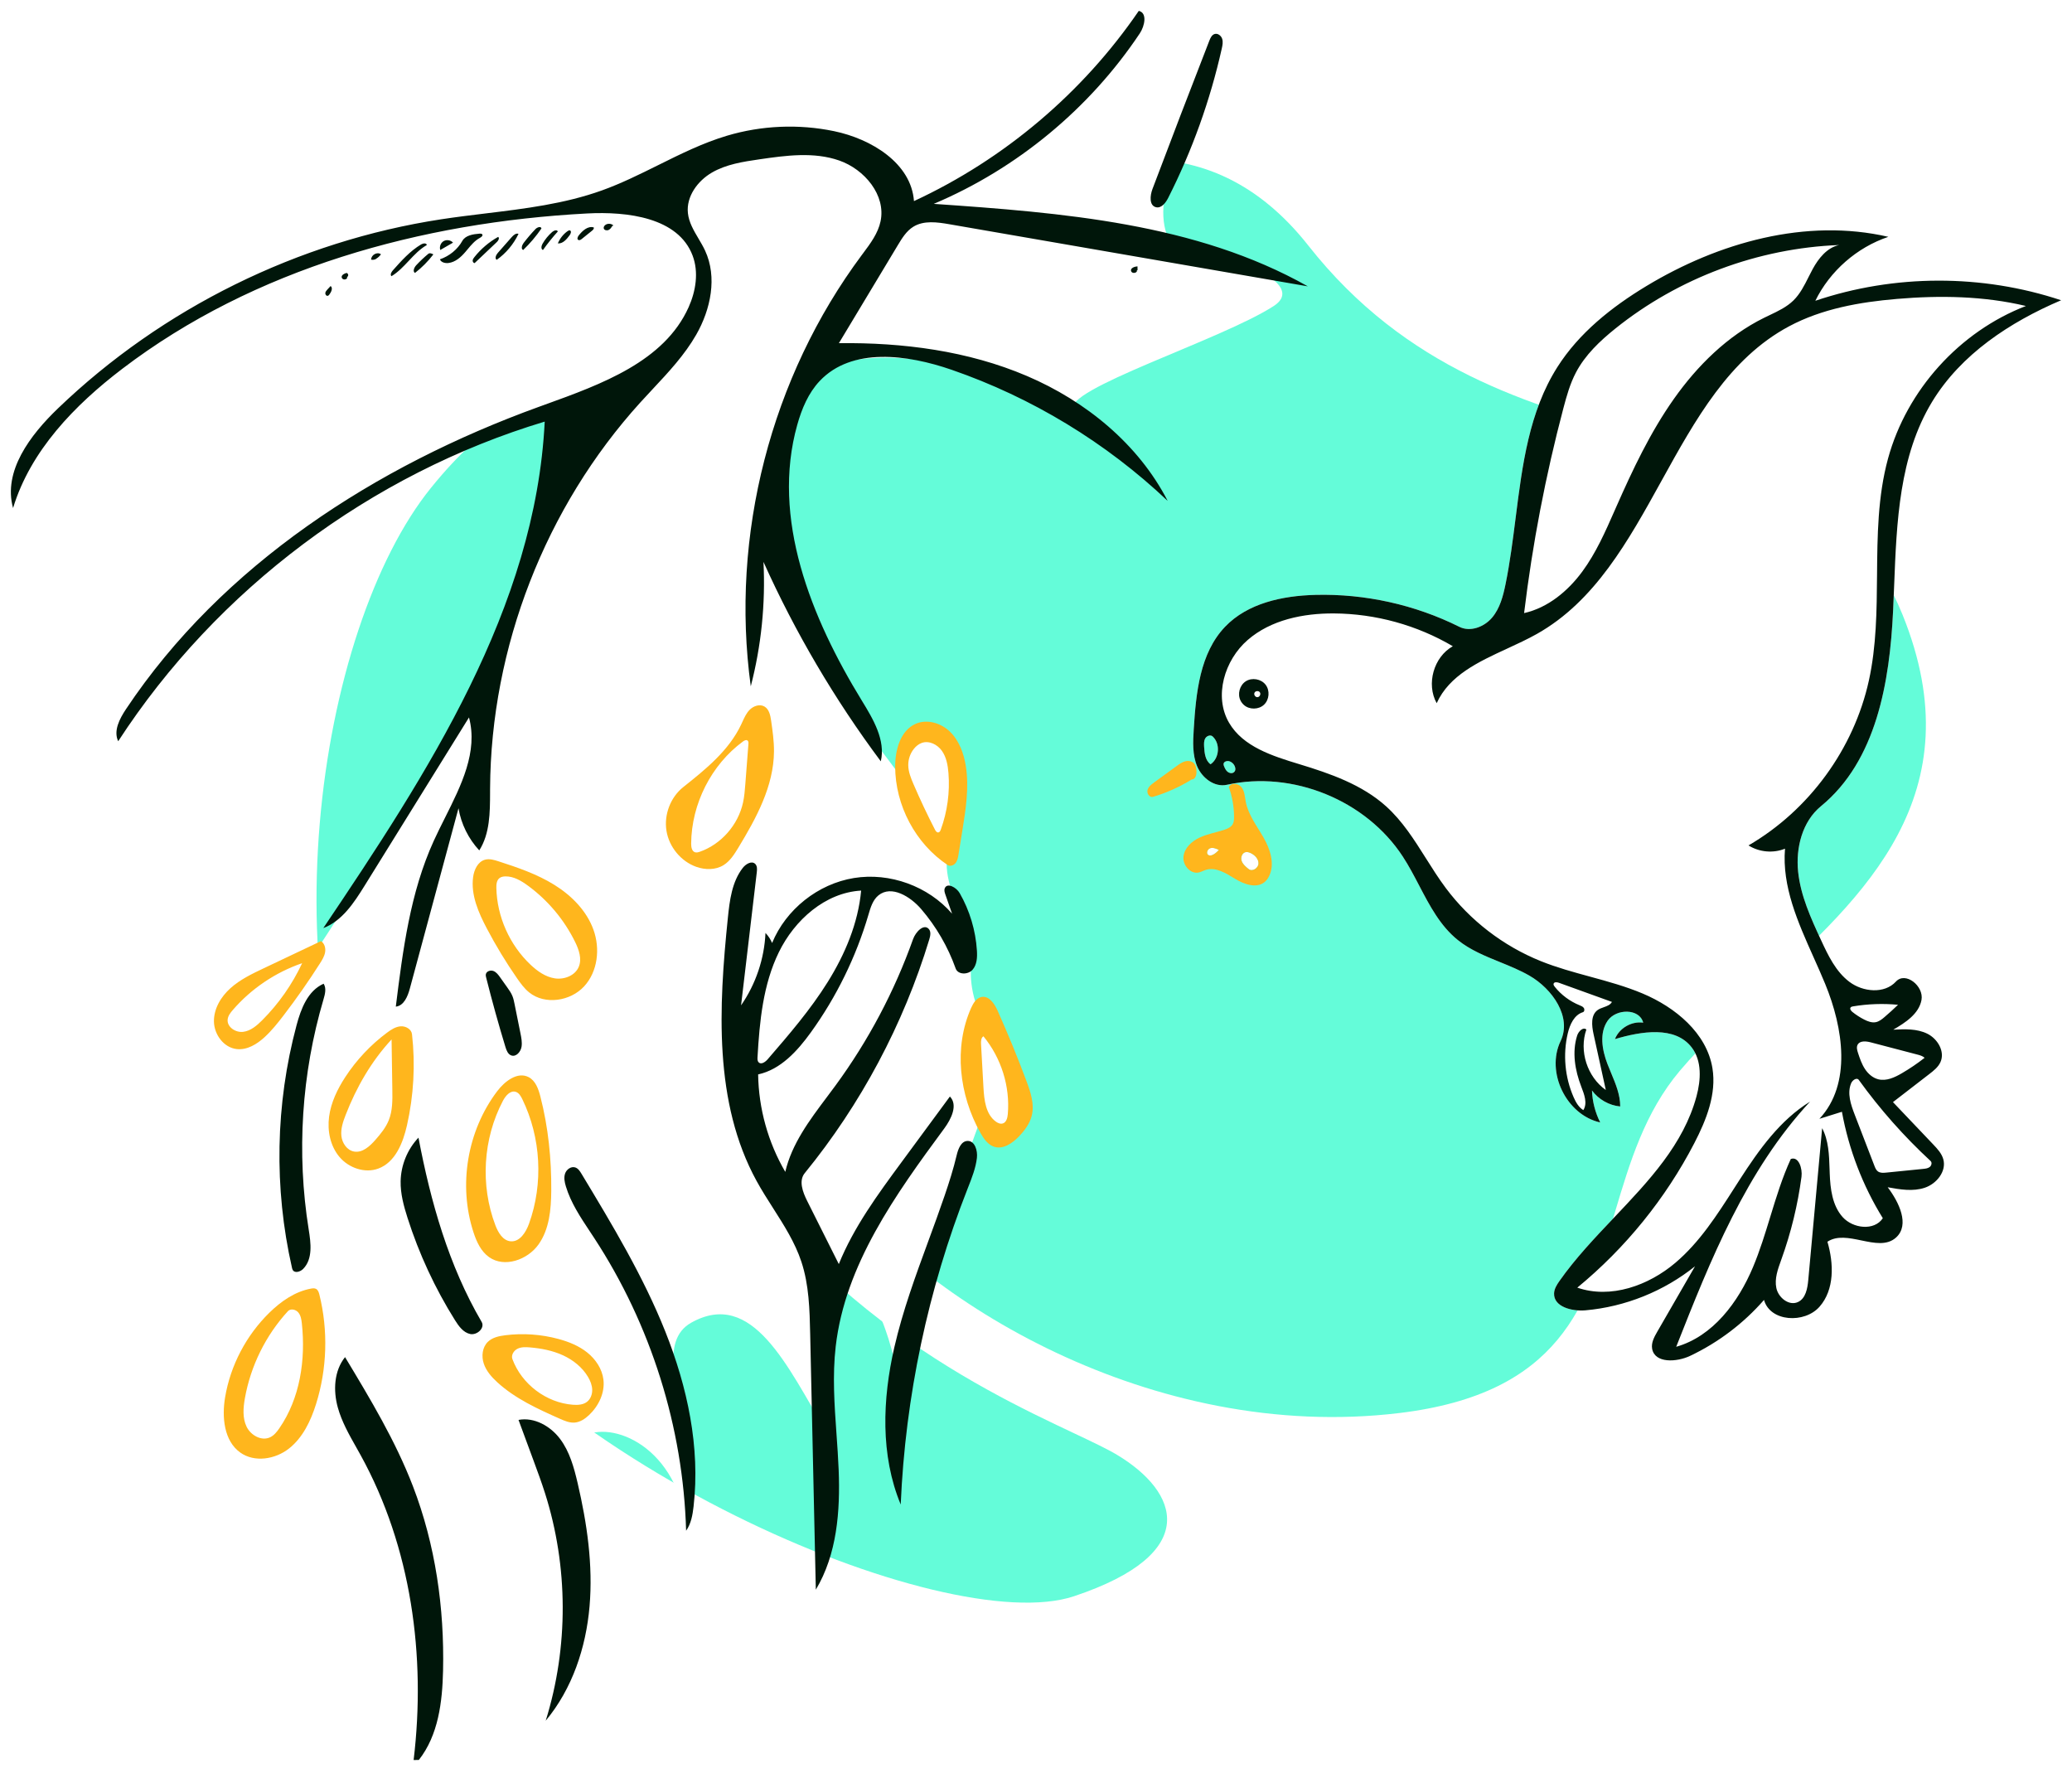 <svg viewBox="0 0 762 652" fill="none" xmlns="http://www.w3.org/2000/svg">
<path d="M253.469 217.443C226.848 305.967 273.301 388.368 305.841 433.304C338.382 478.241 423.852 530.538 514.57 519.608C574.019 512.447 583.785 479.713 593.994 445.492C599.365 427.492 604.857 409.08 617.769 393.761C626.314 383.623 637.03 373.844 648.068 363.771C685.416 329.688 726.466 292.228 699.678 226.037C682.096 182.592 644.969 172.104 603.123 160.283C562.37 148.77 517.143 135.995 481.137 90.281C408.162 -2.369 280.092 128.92 253.469 217.443Z" fill="#64FCD9"/>
<path d="M144.611 451.485C193.24 537.095 347.581 602.777 394.974 586.967C442.368 571.157 433.414 548.56 410.839 534.996C407.155 532.782 401.658 530.186 394.82 526.958C359.756 510.403 289.453 477.211 247.888 393.613C214.914 327.294 225.591 268.787 232.958 228.41C236.689 207.968 239.571 192.172 235.511 182.364C223.43 153.184 200.453 127.557 158.506 179.382C116.558 231.207 95.984 365.874 144.611 451.485Z" fill="#64FCD9"/>
<g filter="url(#filter0_d_12_5)">
<path fill-rule="evenodd" clip-rule="evenodd" d="M458.066 309.356C456.751 309.647 456.195 311.332 456.631 312.588C457.067 313.845 458.163 314.749 459.21 315.586C460.54 316.649 462.744 315.249 462.82 313.564C462.895 311.879 461.513 310.434 459.969 309.704C459.376 309.423 458.708 309.213 458.066 309.356Z" fill="white"/>
</g>
<g filter="url(#filter1_d_12_5)">
<path fill-rule="evenodd" clip-rule="evenodd" d="M444.383 310.406C444.98 310.78 445.774 310.509 446.379 310.145C447.087 309.716 447.721 309.165 448.242 308.527C447.25 308.056 446.133 307.574 445.083 307.902C444.034 308.229 443.454 309.822 444.383 310.406Z" fill="white"/>
</g>
<g filter="url(#filter2_d_12_5)">
<path fill-rule="evenodd" clip-rule="evenodd" d="M127.64 509.298C127.64 509.298 111.749 499.466 111.432 509.298C111.115 519.129 100.435 532.069 89.556 524.997C78.677 517.924 92.048 495.039 97.407 482.393C102.767 469.746 111.91 472.155 105.532 417.953C105.589 389.956 114.933 366.161 114.933 366.161C114.933 366.161 118.791 350.664 105.532 363.752C92.272 376.84 94.615 378.224 85.455 378.224C76.294 378.224 81.548 360.211 91.563 357.73C101.577 355.248 116.165 345.828 116.165 345.828C116.165 345.828 145.111 301.691 152.15 288.813C159.189 275.935 184.671 235.556 202.136 183.081C203.669 178.747 213.044 153.617 202.136 150.341C189.423 146.524 155.764 171.486 158.42 150.341C161.075 129.198 216.886 91.521 222.01 83.11C231.783 67.069 259.888 89.026 251.6 78.83C249.787 76.6 247.569 74.406 244.895 72.27C244.138 55.571 262.715 47.145 284.642 47.145C304.104 47.145 332.208 56.318 328.844 75.384C328.667 76.392 339.56 72.03 353.154 64.414C372.129 53.782 392.27 32.436 396.622 35.578C396.076 37.9 443.141 31.175 442.326 33.412C438.867 42.903 422.156 67.12 429.773 83.975C432.695 90.439 459.775 93.95 459.775 93.95C459.775 93.95 479.027 101.682 468.393 108.549C448.971 121.093 390.228 139.384 394.707 146.801C328.474 114.671 297.778 130.594 294.665 138.671C283.912 166.571 280.236 201.823 303.973 242.04C318.149 265.515 321.218 268.153 321.218 268.153L330.363 280.306C330.363 280.306 332.697 264.07 339.907 264.07C347.118 264.07 359.155 278.03 348.961 306.841C346.795 316.338 348.886 322.245 355.706 337.79C358.095 346.573 357.109 351.237 357.109 351.237C357.109 351.237 355.845 361.948 362.252 372.121C368.661 382.292 380.77 399.873 370.772 411.89C364.24 419.028 360.772 407.189 360.772 407.189C360.772 407.189 347.071 443.957 344.764 455.987C342.457 468.016 331.811 487.102 330.363 504.605C329.133 492.217 318.69 455.651 307.29 474.08C302.097 496.555 303.973 505.468 303.973 522.654C289.546 498.34 276.716 469.746 254.18 482.393C242.271 489.076 250.158 507.674 250.158 517.924C252.49 527.901 254.486 543.7 252.321 556.407C248.056 526.214 222.778 517.615 213.36 524.997C203.943 532.378 213.36 566.103 213.36 573.33C213.36 580.557 217.128 596.974 207.556 614.108C206.637 589.479 210.205 533.644 171.422 532.378C132.639 531.113 160.555 580.003 158.42 591.954C156.021 591.442 154.758 575.699 143.117 545.589C139.103 535.207 127.64 509.298 127.64 509.298Z" fill="white"/>
</g>
<g filter="url(#filter3_d_12_5)">
<path fill-rule="evenodd" clip-rule="evenodd" d="M604.308 372.06C602.955 366.735 594.322 366.825 591.217 371.359C588.11 375.895 589.175 382.058 591.135 387.191C591.57 388.329 592.044 389.464 592.519 390.6C594.187 394.586 595.862 398.593 595.849 402.868C591.767 402.484 587.89 400.286 585.47 396.982C585.611 401.062 586.652 405.106 588.497 408.749C576.045 405.966 568.423 390.315 573.924 378.825C578.154 369.991 570.939 359.63 562.436 354.749C558.974 352.762 555.246 351.246 551.526 349.734H551.524C546.103 347.53 540.7 345.333 536.165 341.697C529.692 336.506 525.817 329.098 521.927 321.659C520.015 318.006 518.1 314.345 515.872 310.935C502.334 290.226 475.37 279.241 451.179 284.582C446.657 285.579 442.111 282.107 440.296 277.855C438.482 273.603 438.728 268.796 439.013 264.183C439.846 250.775 441.253 236.186 450.545 226.467C458.861 217.771 471.69 215.068 483.73 214.755C501.994 214.281 520.36 218.352 536.705 226.501C540.718 228.502 545.821 226.548 548.719 223.13C551.617 219.712 552.787 215.189 553.683 210.802C555.316 202.806 556.357 194.589 557.398 186.378C559.868 166.879 562.333 147.417 572.71 131.033C580.678 118.455 592.692 108.911 605.447 101.205C632.01 85.154 664.208 76.095 694.458 83.088C682.877 86.989 672.986 95.651 667.606 106.604C696.655 96.801 728.908 96.731 758 106.409C739.172 114.436 721.162 126.271 710.552 143.745C698.451 163.676 697.508 187.852 696.591 211.381V211.386C696.472 214.449 696.353 217.5 696.209 220.531C694.966 246.84 690.076 275.739 669.676 292.451C662.803 298.081 660.362 307.756 661.281 316.582C662.201 325.408 665.981 333.647 669.709 341.704C672.333 347.375 675.144 353.283 680.14 357.045C685.138 360.809 693.021 361.548 697.252 356.944C700.766 353.123 707.595 358.612 706.649 363.712C705.702 368.812 700.761 372.027 696.268 374.633C700.518 374.412 704.984 374.231 708.796 376.116C712.607 378.001 715.376 382.709 713.616 386.574C712.782 388.408 711.127 389.713 709.531 390.944L696.158 401.269L710.959 416.829C712.491 418.44 714.077 420.141 714.67 422.281C715.899 426.705 712.223 431.288 707.863 432.751C703.502 434.216 698.744 433.404 694.218 432.577C698.389 438.064 702.404 446.394 697.313 451.042C693.977 454.087 689.297 453.115 684.545 452.129C680.094 451.204 675.58 450.267 672.055 452.608C674.413 460.646 674.694 470.198 669.159 476.494C663.625 482.79 650.969 482.079 648.735 474.007C641.223 482.624 631.913 489.674 621.575 494.573C616.588 496.938 608.55 497.377 607.588 491.951C607.202 489.776 608.348 487.652 609.454 485.737L623.364 461.635C611.907 470.83 597.681 476.544 583.036 477.834C578.09 478.27 571.342 476.547 571.527 471.597C571.591 469.893 572.571 468.374 573.554 466.978C579.378 458.705 586.499 451.2 593.589 443.727C606.412 430.21 619.136 416.799 623.906 399.144C625.534 393.112 625.948 386.114 622.14 381.155C615.999 373.154 603.602 375.225 593.919 378.09C595.486 374.067 600.03 371.43 604.308 372.06ZM443.265 267.487C442.721 268.397 442.763 269.529 442.823 270.587C442.955 272.96 443.26 275.662 445.197 277.043C448.461 274.837 448.862 269.466 445.961 266.802C445.179 266.084 443.808 266.575 443.265 267.487ZM452.183 275.957C453.247 276.317 454.08 277.283 454.28 278.386C454.325 278.636 454.34 278.894 454.289 279.143C454.208 279.532 453.96 279.883 453.62 280.089C452.949 280.496 452.037 280.286 451.434 279.783C450.832 279.281 450.475 278.549 450.177 277.824C450.057 277.535 449.943 277.23 449.972 276.919C450.057 275.999 451.305 275.659 452.183 275.957Z" fill="white"/>
</g>
<g filter="url(#filter4_d_12_5)">
<path fill-rule="evenodd" clip-rule="evenodd" d="M162.255 76.636C109.625 84.692 59.671 109.344 21.3 146.193C11.132 155.958 1.044 169.245 4.804 182.82C11.212 161.726 27.421 144.988 44.975 131.615C93.453 94.684 154.969 77.745 215.864 74.497C230.813 73.699 249.435 75.993 254.712 89.977C257.015 96.082 255.911 103.04 253.236 108.992C244.267 128.945 221.227 137.269 200.446 144.779C199.678 145.056 198.911 145.333 198.15 145.609C138.152 167.355 81.692 203.705 46.339 256.757C43.984 260.293 41.654 264.726 43.465 268.566C79.796 212.68 136.419 170.253 200.323 151.034C196.935 219.58 157.26 280.323 118.901 337.278C125.816 334.658 130.187 327.977 134.081 321.7L172.478 259.817C175.835 272.407 169.651 284.739 163.629 296.751C162.21 299.579 160.801 302.389 159.528 305.182C150.835 324.236 148.148 345.384 145.562 366.16C148.549 365.839 149.948 362.384 150.73 359.488L168.617 293.206C169.578 298.967 172.271 304.429 176.259 308.704C180.182 302.517 180.205 294.794 180.228 287.417V287.399L180.229 286.704C180.23 286.457 180.231 286.212 180.232 285.967C180.507 234.044 200.583 182.466 235.499 143.978C236.982 142.342 238.495 140.725 240.009 139.107V139.106C245.886 132.823 251.777 126.525 256.036 119.087C261.392 109.735 263.841 97.934 259.305 88.159C258.599 86.638 257.733 85.173 256.867 83.711C255.103 80.727 253.345 77.757 252.983 74.358C252.336 68.297 256.519 62.542 261.795 59.471C267.07 56.399 273.282 55.461 279.324 54.581C289.09 53.157 299.308 51.771 308.624 55.02C317.941 58.269 325.876 67.756 323.832 77.393C322.9 81.791 320.119 85.513 317.418 89.129L317.196 89.427L316.963 89.739C283.494 134.665 268.495 192.894 276.105 248.365C279.969 233.471 281.549 217.989 280.775 202.625C292.434 228.534 306.931 253.171 323.925 275.951C325.727 268.151 321.138 260.467 316.951 253.639C298.25 223.133 283.52 186.595 293.214 152.163C294.86 146.319 297.275 140.531 301.442 136.109C313.228 123.605 333.709 126.352 349.962 131.97C379.474 142.171 406.763 158.73 429.421 180.186C418.64 159.272 399.303 143.488 377.637 134.243C355.972 124.999 332.072 121.907 308.512 122.191L330.218 86.103C331.742 83.57 333.357 80.942 335.871 79.382C339.73 76.989 344.673 77.683 349.149 78.458L480.971 101.295C439.725 78.027 390.666 74.237 343.402 70.964C374.041 58.004 400.735 35.916 419.177 8.268C420.993 5.545 421.994 0.72 418.799 0C398.181 30.142 369.288 54.586 336.12 69.945C335.116 55.997 320.434 47.07 306.718 44.226C293.724 41.531 280.06 42.116 267.345 45.908C258.547 48.533 250.315 52.621 242.075 56.713C235.27 60.091 228.461 63.472 221.326 66.033C207.597 70.959 193.061 72.725 178.528 74.489C173.089 75.15 167.651 75.811 162.255 76.636ZM328.901 491.426C324.516 510.53 323.738 531.144 331.247 549.24C332.944 509.525 341.291 470.105 355.831 433.132L356.058 432.557V432.556C357.437 429.056 358.832 425.519 359.267 421.785C359.58 419.093 358.515 415.466 355.817 415.544C353.443 415.613 352.371 418.492 351.822 420.811C350.632 425.84 349.061 430.77 347.393 435.66C345.495 441.224 343.466 446.747 341.438 452.271L341.437 452.272C336.703 465.164 331.97 478.053 328.901 491.426ZM154.027 643.175L152.116 643.188C156.706 604.94 151.262 564.936 132.639 531.111C132.096 530.125 131.54 529.142 130.985 528.156C128.335 523.463 125.676 518.752 124.239 513.586C122.501 507.336 122.828 500.119 126.897 495.038C136.142 510.377 145.433 525.813 151.855 542.502C160.143 564.039 163.455 587.288 162.939 610.327C162.68 621.864 161.208 634.079 154.027 643.175ZM200.411 545.002C199.137 541.003 197.683 537.064 196.229 533.126L194.324 527.966L190.693 518.13C196.492 517.038 202.423 520.397 205.96 525.097C209.498 529.797 211.094 535.634 212.429 541.353C215.896 556.197 218.119 571.489 216.814 586.672C215.508 601.856 210.471 617.006 200.693 628.735C209.122 601.659 209.022 572.022 200.411 545.002ZM255.074 549.917C254.716 553.052 254.161 556.295 252.327 558.875C251.24 520.826 239.4 483.137 218.506 451.21C217.989 450.421 217.466 449.633 216.944 448.844C213.447 443.577 209.923 438.268 208.104 432.25C207.638 430.709 207.293 429.033 207.823 427.512C208.355 425.992 210.061 424.774 211.593 425.305C212.633 425.665 213.278 426.67 213.843 427.607C225.183 446.404 236.575 465.305 244.69 485.678C252.803 506.051 257.56 528.149 255.074 549.917ZM319.365 332.413C314.819 347.879 307.627 362.563 298.195 375.634C293.247 382.492 287.075 389.29 278.813 391.083C278.993 403.622 282.468 416.1 288.796 426.924C291.174 416.632 297.665 407.986 304.061 399.468C305.146 398.022 306.229 396.58 307.289 395.133C319.324 378.709 328.957 360.526 335.788 341.343C336.727 338.705 339.742 335.512 341.585 337.62C342.469 338.629 342.139 340.177 341.749 341.461C332.244 372.713 316.591 402.081 295.945 427.389C293.664 430.187 295.205 434.334 296.823 437.562L308.479 460.823C313.993 447.224 322.785 435.252 331.489 423.438L349.338 399.21C352.366 402.336 349.836 407.472 347.252 410.973C329.319 435.275 310.796 461.1 307.341 491.109C306.108 501.811 306.87 512.581 307.631 523.354C307.942 527.743 308.251 532.132 308.427 536.518C309.033 551.668 307.823 567.555 300.028 580.556L297.953 486.53C297.755 477.567 297.531 468.448 294.708 459.941C292.363 452.873 288.346 446.579 284.322 440.273V440.272C282.22 436.98 280.117 433.685 278.249 430.274C262.41 401.357 264.319 366.302 267.68 333.498C268.341 327.05 269.185 320.237 273.172 315.129C274.287 313.701 276.443 312.414 277.739 313.678C278.516 314.437 278.444 315.685 278.316 316.764L272.537 365.683C277.947 357.886 281.096 348.542 281.513 339.062C282.543 340.13 283.374 341.39 283.95 342.758C289.039 330.383 300.834 321.016 314.036 318.868C327.237 316.721 341.392 321.865 350.137 331.991L347.672 324.939C347.416 324.206 347.159 323.397 347.435 322.671C348.295 320.403 351.725 322.309 352.931 324.414C356.618 330.846 358.805 338.133 359.269 345.533C359.426 348.02 359.301 350.765 357.641 352.623C355.98 354.481 352.293 354.482 351.456 352.135C348.615 344.165 344.3 336.725 338.792 330.304C334.806 325.657 327.817 321.373 323.069 325.235C320.974 326.938 320.159 329.712 319.396 332.308L319.365 332.413ZM316.693 323.486C303.493 324.232 292.222 334.28 286.42 346.165C280.618 358.051 279.337 371.581 278.584 384.787C278.548 385.436 278.539 386.167 278.991 386.635C279.903 387.582 281.437 386.542 282.297 385.547C290.16 376.442 298.056 367.292 304.418 357.08C310.779 346.869 315.592 335.467 316.693 323.486ZM119.018 357.728C113.186 360.31 110.675 366.96 109.057 373.01C101.285 402.036 100.704 432.873 107.374 462.161C107.445 462.469 107.52 462.786 107.692 463.055C108.477 464.276 110.471 463.639 111.493 462.599C115.087 458.945 114.329 453.112 113.526 448.106C109.012 419.953 110.886 390.839 118.977 363.459C119.537 361.565 120.093 359.398 119.018 357.728ZM147.337 430.332C147.456 424.431 149.846 418.606 153.898 414.339C158.376 437.921 165.016 461.401 177.127 482.088C178.434 484.321 175.431 487.072 172.91 486.541C170.39 486.008 168.711 483.668 167.336 481.476C159.971 469.728 154.086 457.042 149.867 443.817C148.471 439.44 147.244 434.927 147.337 430.332ZM449.472 10.289C449.106 9.141 447.892 8.166 446.725 8.496C445.674 8.794 445.149 9.93 444.755 10.94C437.684 29.096 430.707 47.289 423.828 65.517C422.918 67.927 422.591 71.558 425.104 72.192C427.115 72.7 428.712 70.56 429.641 68.722C438.443 51.327 445.07 32.852 449.323 13.853C449.586 12.677 449.838 11.435 449.472 10.289ZM154.89 85.868C155.603 85.444 156.836 85.279 156.968 86.107C154.407 87.568 152.366 89.742 150.323 91.918C148.361 94.008 146.398 96.1 143.969 97.562C143.391 97.006 143.924 96.042 144.457 95.441C147.609 91.892 150.829 88.287 154.89 85.868ZM190.693 81.986C189.748 81.634 188.813 82.478 188.137 83.245L183.061 89.013C182.417 89.744 181.843 91.063 182.681 91.54C186.083 89.13 188.87 85.805 190.693 81.986ZM161.786 91.359C165.302 90.157 168.303 87.687 170.029 84.578C171.144 82.57 173.938 82.097 176.346 81.915C176.709 81.887 177.145 81.892 177.35 82.174C177.692 82.647 177.03 83.177 176.5 83.462C174.627 84.466 173.275 86.092 171.94 87.701L171.938 87.703H171.937V87.704L171.936 87.705V87.706H171.935C171.671 88.024 171.407 88.342 171.14 88.654C169.52 90.544 167.498 92.39 164.932 92.712C163.69 92.867 162.183 92.472 161.786 91.359ZM173.834 91.77C173.792 92.225 174.101 92.743 174.549 92.744L182.735 84.99C183.27 84.483 183.798 83.545 183.205 83.109C179.847 84.984 176.852 87.535 174.444 90.573C174.162 90.927 173.878 91.316 173.834 91.77ZM186.509 359.03C187.239 360.058 187.975 361.096 188.448 362.264C188.832 363.21 189.036 364.217 189.237 365.217L191.409 375.995C191.733 377.603 192.058 379.252 191.811 380.874C191.526 382.749 189.827 384.734 188.042 384.11C186.803 383.678 186.262 382.253 185.879 380.994C183.312 372.564 180.953 364.07 178.805 355.523C178.702 355.111 178.598 354.682 178.675 354.263C178.887 353.125 180.383 352.642 181.46 353.057C182.538 353.473 183.269 354.466 183.939 355.41L186.509 359.03ZM157.507 89.342C155.939 90.641 154.453 92.046 153.06 93.544C152.319 94.341 151.682 95.829 152.619 96.358C155.14 94.402 157.417 92.106 159.377 89.549C158.789 89.224 158.027 88.911 157.507 89.342ZM203.09 81.289C203.698 80.756 204.828 80.368 205.147 81.112C203.198 83.276 201.375 85.552 199.686 87.927C198.858 87.648 199.075 86.41 199.511 85.651C200.454 84.012 201.669 82.532 203.09 81.289ZM161.915 87.927L166.604 85.224C165.769 84.279 164.25 84.031 163.158 84.66C162.067 85.29 161.519 86.729 161.915 87.927ZM138.292 91.221C137.742 91.521 137.097 91.613 136.492 91.481C136.48 89.707 138.753 88.47 140.105 89.514C139.619 90.199 138.99 90.773 138.278 91.181L138.292 91.221ZM212.844 82.561C212.418 83.092 212.087 84.001 212.748 84.265C213.168 84.431 213.622 84.137 213.965 83.861L217.722 80.838C218.117 80.52 218.552 80.061 218.341 79.621C216.17 78.987 214.184 80.879 212.844 82.561ZM225.21 79.042C224.862 79.626 224.481 80.241 223.851 80.55C223.221 80.859 222.275 80.688 222.055 80.052C221.908 79.629 222.134 79.159 222.47 78.845C223.307 78.062 224.852 78.117 225.623 78.958L225.21 79.042ZM119.632 103.807C119.591 104.334 120.073 104.917 120.579 104.764C120.827 104.689 120.999 104.471 121.154 104.264C121.852 103.339 122.501 101.894 121.592 101.176C121.188 101.597 120.791 102.024 120.398 102.455C120.043 102.845 119.673 103.28 119.632 103.807ZM196.934 80.23C197.572 79.563 198.919 79.086 199.125 80.007C197.157 82.882 194.902 85.54 192.41 87.927C191.512 87.576 191.95 86.151 192.547 85.365C193.914 83.567 195.38 81.852 196.934 80.23ZM126.309 98.709C126.962 98.941 127.899 98.432 127.632 97.936L127.617 97.885C128.264 97.516 128.19 96.663 127.484 96.358C126.803 96.542 126.132 96.841 125.811 97.319C125.489 97.796 125.657 98.475 126.309 98.709ZM209.666 80.755C210.214 81.032 209.91 81.922 209.537 82.435C208.415 83.983 206.966 85.692 205.147 85.503C205.918 83.67 207.184 82.081 208.751 80.98C209.025 80.788 209.37 80.605 209.666 80.755ZM416.587 96.287C417.315 96.564 418.389 95.977 418.054 95.436L418.339 95.363L418.325 93.949C417.508 94.011 416.66 94.244 416.202 94.737C415.743 95.228 415.86 96.011 416.587 96.287ZM456.234 253.64C455.002 251.237 455.889 247.962 458.166 246.512C460.441 245.062 463.781 245.644 465.434 247.778C467.086 249.914 466.816 253.296 464.846 255.141C462.875 256.985 459.486 257.028 457.468 255.235C456.964 254.786 456.543 254.241 456.234 253.64ZM461.353 250.733C461.008 251.453 461.677 252.429 462.473 252.367C463.268 252.306 463.779 251.239 463.327 250.58C462.875 249.921 461.697 250.012 461.353 250.733ZM604.308 372.06C600.03 371.43 595.487 374.067 593.92 378.09C603.602 375.225 615.999 373.154 622.14 381.155C625.948 386.114 625.534 393.112 623.906 399.144C619.136 416.799 606.412 430.21 593.59 443.727C586.499 451.2 579.378 458.705 573.554 466.978C572.571 468.374 571.591 469.893 571.527 471.597C571.342 476.547 578.09 478.27 583.036 477.834C597.681 476.544 611.907 470.83 623.364 461.635L609.454 485.737C608.348 487.652 607.203 489.776 607.588 491.951C608.55 497.377 616.588 496.938 621.575 494.573C631.913 489.674 641.223 482.624 648.735 474.007C650.969 482.079 663.625 482.79 669.159 476.494C674.694 470.198 674.414 460.646 672.055 452.608C675.58 450.267 680.094 451.204 684.545 452.129C689.297 453.115 693.977 454.087 697.313 451.043C702.404 446.394 698.389 438.064 694.218 432.577C698.744 433.404 703.503 434.216 707.863 432.751C712.223 431.288 715.899 426.705 714.67 422.281C714.075 420.141 712.491 418.44 710.959 416.829L696.158 401.269L709.531 390.944C711.127 389.713 712.782 388.408 713.616 386.574C715.376 382.709 712.607 378.001 708.796 376.116C704.984 374.231 700.518 374.412 696.268 374.633C700.761 372.027 705.702 368.812 706.649 363.712C707.595 358.612 700.766 353.122 697.252 356.944C693.021 361.548 685.138 360.809 680.14 357.046C675.144 353.283 672.333 347.375 669.709 341.704C665.981 333.647 662.201 325.408 661.281 316.582C660.362 307.756 662.803 298.081 669.676 292.451C690.076 275.739 694.966 246.84 696.209 220.531C696.353 217.499 696.472 214.446 696.591 211.381C697.508 187.852 698.451 163.676 710.552 143.745C721.162 126.271 739.172 114.436 758 106.409C728.908 96.731 696.655 96.801 667.606 106.604C672.986 95.651 682.877 86.989 694.458 83.088C664.208 76.095 632.01 85.154 605.448 101.205C592.692 108.911 580.678 118.455 572.71 131.033C562.333 147.417 559.868 166.879 557.398 186.378C556.357 194.589 555.316 202.805 553.683 210.802C552.787 215.189 551.617 219.712 548.719 223.13C545.821 226.548 540.718 228.502 536.705 226.501C520.36 218.352 501.994 214.281 483.73 214.755C471.69 215.068 458.861 217.771 450.545 226.467C441.253 236.186 439.846 250.775 439.013 264.183C438.728 268.796 438.482 273.603 440.296 277.855C442.111 282.107 446.657 285.579 451.179 284.582C475.371 279.241 502.334 290.226 515.872 310.936C518.1 314.345 520.016 318.006 521.927 321.659C525.817 329.098 529.692 336.506 536.165 341.697C540.7 345.333 546.104 347.53 551.526 349.734C555.246 351.246 558.974 352.762 562.436 354.749C570.939 359.63 578.154 369.991 573.924 378.825C568.423 390.315 576.045 405.966 588.497 408.749C586.652 405.106 585.611 401.062 585.47 396.982C587.89 400.286 591.767 402.484 595.849 402.868C595.862 398.593 594.186 394.586 592.519 390.6C592.044 389.464 591.57 388.329 591.135 387.191C589.175 382.058 588.11 375.895 591.217 371.359C594.322 366.825 602.956 366.735 604.308 372.06ZM490.581 221.572C505.871 221.665 521.119 225.871 534.287 233.629C527.257 237.58 524.437 247.536 528.355 254.575C533.024 244.307 543.686 239.388 554.302 234.492C558.023 232.775 561.737 231.061 565.187 229.121C586.582 217.086 598.825 194.92 611.054 172.782C623.487 150.275 635.904 127.797 657.905 116.016C670.025 109.525 683.904 107.082 697.61 105.919C713.459 104.572 729.581 104.834 745.052 108.516C720.635 117.938 701.23 139.407 694.344 164.614C690.545 178.525 690.423 193.005 690.3 207.503C690.191 220.545 690.081 233.601 687.294 246.27C681.765 271.397 665.309 293.93 643.032 306.874C646.971 309.371 652.132 309.834 656.453 308.076C655.315 321.981 661.17 335.063 666.961 348.001C668.432 351.287 669.899 354.564 671.245 357.843C677.895 374.031 681.049 394.599 669.111 407.41L677.386 404.822C679.9 418.652 685.029 432.002 692.427 443.961C689.279 448.697 681.43 447.771 677.64 443.529C673.851 439.286 673.112 433.193 672.899 427.513C672.879 426.963 672.861 426.41 672.843 425.856C672.675 420.689 672.503 415.393 670.112 410.848L665.009 466.681C664.723 469.799 664.068 473.469 661.222 474.785C657.923 476.311 654.008 473.182 653.268 469.629C652.556 466.208 653.81 462.737 655.002 459.435L655.138 459.056C658.673 449.248 661.151 439.06 662.518 428.727C662.923 425.666 661.472 421.09 658.58 422.187C655.449 429.015 653.248 436.206 651.048 443.398C649.136 449.647 647.223 455.898 644.699 461.917C639.268 474.861 629.961 487.38 616.442 491.243C629.071 459.197 642.203 426.336 665.67 401.091C654.618 407.885 646.858 418.823 639.834 429.717C639.147 430.781 638.465 431.849 637.779 432.919C631.456 442.803 625.062 452.794 616.134 460.36C606.239 468.746 592.337 473.728 580.069 469.493C597.799 454.922 612.532 436.735 623.094 416.38C627.53 407.83 631.32 398.297 629.767 388.795C627.657 375.887 616.159 366.416 604.085 361.331C597.855 358.708 591.324 356.925 584.791 355.141C578.662 353.468 572.533 351.795 566.65 349.427C552.845 343.872 540.618 334.469 531.715 322.564C529.098 319.066 526.753 315.347 524.411 311.632C520.085 304.774 515.771 297.931 509.782 292.525C500.909 284.516 489.227 280.458 477.781 276.983C467.994 274.012 457.171 270.611 452.012 261.797C446.307 252.048 450.315 238.735 458.855 231.33C467.395 223.925 479.267 221.504 490.581 221.572ZM594.095 116.795C617.306 98.174 646.607 87.241 676.366 86.1C671.926 87.036 668.787 90.979 666.62 94.958C666.094 95.925 665.596 96.915 665.099 97.907C663.549 100.996 661.995 104.091 659.543 106.491C657.083 108.898 653.932 110.395 650.802 111.882C650.121 112.205 649.441 112.529 648.769 112.86C635.276 119.527 624.23 130.44 615.56 142.724C606.891 155.01 600.435 168.694 594.369 182.446C594.165 182.905 593.963 183.365 593.761 183.825C590.354 191.564 586.922 199.362 581.911 206.167C576.603 213.377 569.251 219.485 560.504 221.447C563.575 196.039 568.409 170.842 574.956 146.098C576.144 141.611 577.403 137.098 579.561 132.987C582.953 126.52 588.396 121.369 594.095 116.795ZM690.623 426.753C689.959 426.269 689.633 425.461 689.338 424.696L682.097 405.904C680.661 402.178 679.224 397.988 680.785 394.312C681.271 393.169 682.863 392.096 683.59 393.104C691.366 403.887 700.225 413.893 709.992 422.922C710.608 423.49 710.344 424.59 709.689 425.113C709.032 425.635 708.147 425.739 707.312 425.822L693.669 427.189C692.624 427.294 691.471 427.372 690.623 426.753ZM583.401 374.577C582.184 373.512 580.497 375.273 580.009 376.812C578.082 382.903 579.22 389.588 581.515 395.55L581.558 395.663C582.632 398.454 583.881 401.7 582.283 404.213C580.564 403.168 579.527 401.309 578.719 399.471C575.5 392.146 574.731 383.773 576.564 375.987C577.329 372.74 578.925 369.203 582.116 368.209C582.713 368.022 582.814 367.145 582.453 366.633C582.107 366.142 581.516 365.903 580.955 365.676L580.885 365.648C577.324 364.202 574.146 361.831 571.752 358.829C571.505 358.52 571.253 358.143 571.348 357.76C571.528 357.037 572.58 357.123 573.28 357.376L592.81 364.424C592.209 365.52 591.011 365.947 589.787 366.383C589.003 366.661 588.208 366.944 587.554 367.41C584.963 369.254 585.364 373.144 586.045 376.248L590.555 396.815C583.718 391.997 580.652 382.466 583.401 374.577ZM705.095 383.775C706.06 384.028 707.065 384.302 707.802 384.971C705.139 387.06 702.332 388.964 699.406 390.668C696.778 392.2 693.746 393.613 690.79 392.886C688.713 392.374 687.001 390.844 685.833 389.054C684.664 387.264 683.97 385.215 683.303 383.185C682.984 382.209 682.675 381.108 683.143 380.195C683.951 378.62 686.24 378.836 687.955 379.285L705.095 383.775ZM693.06 369.986C692.113 370.796 691.098 371.617 689.875 371.867C688.418 372.165 686.927 371.598 685.599 370.925C684.055 370.141 682.592 369.196 681.24 368.112C680.731 367.704 680.196 367.008 680.576 366.478C680.775 366.199 681.147 366.12 681.486 366.063C686.941 365.152 692.515 364.954 698.022 365.479C696.414 367.031 694.759 368.534 693.06 369.986ZM443.265 267.487C443.809 266.575 445.179 266.084 445.961 266.802C448.861 269.466 448.461 274.837 445.197 277.043C443.26 275.662 442.955 272.96 442.823 270.587C442.764 269.529 442.721 268.397 443.265 267.487ZM454.28 278.386C454.325 278.636 454.34 278.894 454.289 279.143C454.208 279.532 453.96 279.883 453.62 280.089C452.949 280.496 452.037 280.286 451.434 279.783C450.832 279.281 450.475 278.549 450.177 277.824C450.059 277.535 449.943 277.23 449.972 276.919C450.057 275.999 451.305 275.659 452.183 275.957C453.247 276.317 454.08 277.283 454.28 278.386Z" fill="#00160A"/>
</g>
<g filter="url(#filter5_d_12_5)">
<path fill-rule="evenodd" clip-rule="evenodd" d="M284.641 272.304C284.666 268.532 284.131 264.782 283.597 261.049C283.316 259.086 282.875 256.867 281.202 255.841C279.45 254.765 277.072 255.577 275.641 257.062C274.458 258.29 273.74 259.869 273.027 261.437C272.877 261.767 272.726 262.098 272.572 262.423C268.049 271.993 259.53 278.878 251.29 285.418C246.6 289.142 244.136 295.548 245.102 301.508C246.068 307.469 250.423 312.739 256.042 314.744C259.31 315.91 263.118 315.962 266.078 314.135C268.471 312.657 270.043 310.161 271.511 307.742C278.12 296.854 284.555 285.088 284.641 272.304ZM273.254 291.137C271.451 299.357 265.232 306.436 257.387 309.197C256.806 309.401 256.168 309.583 255.583 309.389C254.416 309.001 254.171 307.457 254.181 306.212C254.288 291.605 261.581 277.233 273.237 268.654C273.753 268.276 274.497 267.914 274.965 268.352C275.28 268.644 275.271 269.141 275.238 269.573L274.111 284.204C273.932 286.527 273.753 288.861 273.254 291.137ZM179.88 458.284C176.877 456.168 175.264 452.622 174.128 449.142C168.472 431.813 171.825 411.838 182.839 397.272C185.612 393.605 190.308 389.963 194.405 392.078C196.971 393.403 198.021 396.452 198.736 399.236C201.635 410.516 202.826 422.195 202.733 433.837C202.678 440.732 202.041 448.023 198.024 453.645C194.007 459.268 185.541 462.273 179.88 458.284ZM187.792 452.446C191.158 452.735 193.417 449.132 194.555 445.972C199.882 431.18 198.963 414.276 192.064 400.14C191.527 399.039 190.84 397.855 189.663 397.49C187.665 396.873 185.926 398.945 184.958 400.788C177.618 414.74 176.58 431.819 182.178 446.547C183.194 449.224 184.923 452.199 187.792 452.446ZM88.355 530.125C82.362 525.843 81.554 517.136 82.78 509.823C84.75 498.076 90.566 487.039 99.027 478.742C103.326 474.526 108.493 470.914 114.389 469.843C115.007 469.731 115.678 469.655 116.233 469.952C116.971 470.345 117.257 471.251 117.46 472.07C120.729 485.262 120.294 499.368 116.221 512.329C114.277 518.513 111.345 524.667 106.277 528.655C101.209 532.642 93.6 533.872 88.355 530.125ZM99.423 524.477C100.816 523.785 101.825 522.509 102.715 521.224C110.337 510.218 112.444 496.051 111.013 482.697C110.857 481.247 110.626 479.711 109.688 478.601C108.751 477.49 106.862 477.082 105.879 478.152C97.734 487.017 92.173 498.275 90.058 510.18C89.437 513.682 89.142 517.458 90.698 520.651C92.255 523.845 96.261 526.046 99.423 524.477ZM183.31 312.715C190.403 315.003 197.53 317.444 203.855 321.37C210.179 325.298 215.714 330.881 218.243 337.851C220.771 344.821 219.846 353.257 214.807 358.718C209.766 364.18 200.419 365.608 194.622 360.946C192.822 359.497 191.445 357.601 190.131 355.704C186.058 349.832 182.346 343.713 179.022 337.393C175.946 331.544 173.131 325.114 173.986 318.57C174.345 315.83 175.717 312.829 178.404 312.119C180.019 311.691 181.72 312.202 183.31 312.715ZM182.541 322.558C182.792 333.096 187.415 343.465 195.099 350.733C197.625 353.123 200.616 355.25 204.064 355.765C207.513 356.281 211.455 354.764 212.822 351.577C214.084 348.632 212.916 345.248 211.503 342.371C207.498 334.211 201.478 327.035 194.12 321.651C191.677 319.863 188.895 318.213 185.862 318.267C185.086 318.282 184.276 318.425 183.67 318.906C182.629 319.731 182.51 321.236 182.541 322.558ZM124.874 421.47C128.29 425.492 134.188 427.542 139.142 425.703C145.38 423.388 148.209 416.263 149.673 409.793C152.15 398.835 152.778 387.463 151.52 376.301C151.311 374.444 149.218 373.263 147.349 373.397C145.479 373.532 143.827 374.62 142.325 375.738C136.29 380.228 131.061 385.793 126.96 392.088C124.081 396.508 121.726 401.385 121.03 406.607C120.334 411.83 121.459 417.45 124.874 421.47ZM142.973 407.932C141.884 410.639 139.996 412.939 138.072 415.137C136.01 417.494 133.292 420.001 130.203 419.446C127.599 418.978 125.831 416.337 125.547 413.716C125.263 411.094 126.142 408.496 127.096 406.036C131.042 395.866 136.57 386.224 144.006 378.221L144.286 396.797C144.343 400.559 144.379 404.439 142.973 407.932ZM374.611 414.004C372.254 416.427 368.97 418.688 365.73 417.726C363.332 417.013 361.772 414.743 360.547 412.561C352.753 398.674 350.661 381.16 357.151 366.619C357.94 364.852 359.1 362.94 361.003 362.599C363.766 362.107 365.75 365.119 366.898 367.682C370.699 376.176 374.231 384.793 377.484 393.512C379.004 397.586 380.483 401.977 379.452 406.201C378.717 409.211 376.771 411.783 374.611 414.004ZM361.668 377.067C360.775 377.628 360.731 378.891 360.789 379.945L361.679 395.911C361.934 400.494 362.509 405.7 366.205 408.417C366.953 408.968 367.909 409.394 368.795 409.115C370.107 408.702 370.511 407.066 370.631 405.695C371.517 395.479 368.183 384.983 361.668 377.067ZM205.907 517.711C207.633 518.477 209.451 519.257 211.332 519.11C213.357 518.952 215.151 517.738 216.632 516.343C220.174 513.002 222.519 508.119 221.914 503.277C221.425 499.355 219.06 495.831 215.985 493.362C212.909 490.893 209.167 489.388 205.365 488.362C199.01 486.646 192.322 486.181 185.791 487.001C183.483 487.291 181.05 487.813 179.389 489.447C177.361 491.445 177.01 494.723 177.914 497.427C178.818 500.132 180.773 502.351 182.871 504.273C189.461 510.311 197.745 514.092 205.907 517.711ZM217.789 507.057C217.826 508.73 217.186 510.475 215.861 511.491C214.431 512.59 212.483 512.691 210.688 512.556C200.914 511.824 191.856 504.986 188.443 495.765C187.905 494.311 188.931 492.646 190.318 491.962C191.704 491.278 193.326 491.333 194.867 491.465C199.005 491.814 203.151 492.608 206.936 494.326C210.72 496.045 214.14 498.746 216.258 502.331C217.11 503.772 217.752 505.382 217.789 507.057ZM97.333 377.36C94.51 379.963 90.882 382.192 87.053 381.765C82.305 381.235 78.792 376.464 78.681 371.722C78.57 366.979 81.244 362.511 84.796 359.338C88.348 356.165 92.724 354.078 97.036 352.032L118.042 342.07C119.344 342.886 119.814 344.614 119.566 346.122C119.317 347.631 118.489 348.974 117.666 350.265C113.481 356.84 109.007 363.234 104.264 369.423C102.125 372.213 99.921 374.974 97.333 377.36ZM83.717 370.897C83.44 373.65 86.624 375.757 89.392 375.431C92.16 375.105 94.429 373.159 96.393 371.194C102.478 365.108 107.485 357.962 111.115 350.181C101.295 353.549 92.403 359.548 85.634 367.373C84.743 368.402 83.853 369.547 83.717 370.897ZM349.401 265.095C346.067 261.84 340.879 260.296 336.657 262.199C331.161 264.677 329.21 271.676 329.208 277.803C329.203 292.152 336.722 306.281 348.524 314.094C349.452 314.709 350.771 314.213 351.449 313.321C352.128 312.428 352.329 311.263 352.508 310.149L353.881 301.664C355.166 293.717 356.453 285.601 355.186 277.651C354.446 273.006 352.733 268.351 349.401 265.095ZM334.024 277.336C334.011 275.204 334.739 273.074 336.049 271.412C336.836 270.416 337.847 269.574 339.036 269.166C341.711 268.246 344.75 269.769 346.4 272.106C348.05 274.442 348.577 277.405 348.806 280.275C349.367 287.298 348.399 294.445 345.99 301.051C345.823 301.506 345.575 302.024 345.105 302.106C344.537 302.203 344.113 301.6 343.844 301.078C341.027 295.607 338.397 290.035 335.96 284.375C334.993 282.127 334.039 279.791 334.024 277.336Z" fill="#FFB61D"/>
</g>
<g filter="url(#filter6_d_12_5)">
<path fill-rule="evenodd" clip-rule="evenodd" d="M432.727 277.685C433.67 276.999 434.639 276.3 435.761 275.982C436.883 275.664 438.209 275.8 439.035 276.622C439.852 277.433 440.002 278.689 440.019 279.84C440.036 281.079 439.508 282.734 438.273 282.613C433.835 285.376 429.022 287.538 424.009 289.02C422.778 289.384 421.698 287.803 422.005 286.557C422.311 285.313 423.42 284.456 424.457 283.702C427.214 281.696 429.971 279.691 432.727 277.685Z" fill="#FFB61D"/>
</g>
<g filter="url(#filter7_d_12_5)">
<path fill-rule="evenodd" clip-rule="evenodd" d="M443.412 315.887C442.538 316.169 441.73 316.646 440.83 316.832C437.699 317.479 434.851 314.036 435.236 310.912C435.623 307.786 438.268 305.342 441.159 303.993C444.048 302.645 447.256 302.123 450.284 301.111C451.44 300.726 452.649 300.205 453.283 299.178C453.792 298.354 453.844 297.341 453.839 296.376C453.819 292.662 453.168 288.952 451.922 285.446C452.607 283.706 455.444 284.006 456.59 285.491C457.737 286.976 457.789 288.98 458.138 290.813C459.062 295.66 462.255 299.728 464.704 304.031C467.152 308.333 468.899 313.656 466.754 318.112C466.345 318.961 465.796 319.759 465.061 320.36C462.063 322.816 457.524 321.181 454.21 319.158C450.896 317.134 447.118 314.694 443.412 315.887ZM458.066 309.354C456.751 309.647 456.195 311.332 456.631 312.588C457.067 313.845 458.162 314.748 459.21 315.585C460.54 316.649 462.744 315.248 462.82 313.564C462.895 311.879 461.513 310.432 459.969 309.702C459.376 309.423 458.708 309.212 458.066 309.354ZM444.383 310.403C444.98 310.779 445.774 310.508 446.379 310.142C447.088 309.713 447.721 309.164 448.242 308.524C447.25 308.054 446.133 307.573 445.083 307.901C444.034 308.227 443.454 309.821 444.383 310.403Z" fill="#FFB61D"/>
</g>
<defs>
<filter id="filter0_d_12_5" x="452.485" y="309.31" width="14.338" height="14.646" filterUnits="userSpaceOnUse" color-interpolation-filters="sRGB">
<feFlood flood-opacity="0" result="BackgroundImageFix"/>
<feColorMatrix in="SourceAlpha" type="matrix" values="0 0 0 0 0 0 0 0 0 0 0 0 0 0 0 0 0 0 127 0" result="hardAlpha"/>
<feOffset dy="4"/>
<feGaussianBlur stdDeviation="2"/>
<feComposite in2="hardAlpha" operator="out"/>
<feColorMatrix type="matrix" values="0 0 0 0 0 0 0 0 0 0 0 0 0 0 0 0 0 0 0.25 0"/>
<feBlend mode="normal" in2="BackgroundImageFix" result="effect1_dropShadow_12_5"/>
<feBlend mode="normal" in="SourceGraphic" in2="effect1_dropShadow_12_5" result="shape"/>
</filter>
<filter id="filter1_d_12_5" x="439.918" y="307.794" width="12.325" height="10.792" filterUnits="userSpaceOnUse" color-interpolation-filters="sRGB">
<feFlood flood-opacity="0" result="BackgroundImageFix"/>
<feColorMatrix in="SourceAlpha" type="matrix" values="0 0 0 0 0 0 0 0 0 0 0 0 0 0 0 0 0 0 127 0" result="hardAlpha"/>
<feOffset dy="4"/>
<feGaussianBlur stdDeviation="2"/>
<feComposite in2="hardAlpha" operator="out"/>
<feColorMatrix type="matrix" values="0 0 0 0 0 0 0 0 0 0 0 0 0 0 0 0 0 0 0.25 0"/>
<feBlend mode="normal" in2="BackgroundImageFix" result="effect1_dropShadow_12_5"/>
<feBlend mode="normal" in="SourceGraphic" in2="effect1_dropShadow_12_5" result="shape"/>
</filter>
<filter id="filter2_d_12_5" x="76.715" y="32.949" width="398.881" height="589.158" filterUnits="userSpaceOnUse" color-interpolation-filters="sRGB">
<feFlood flood-opacity="0" result="BackgroundImageFix"/>
<feColorMatrix in="SourceAlpha" type="matrix" values="0 0 0 0 0 0 0 0 0 0 0 0 0 0 0 0 0 0 127 0" result="hardAlpha"/>
<feOffset dy="4"/>
<feGaussianBlur stdDeviation="2"/>
<feComposite in2="hardAlpha" operator="out"/>
<feColorMatrix type="matrix" values="0 0 0 0 0 0 0 0 0 0 0 0 0 0 0 0 0 0 0.25 0"/>
<feBlend mode="normal" in2="BackgroundImageFix" result="effect1_dropShadow_12_5"/>
<feBlend mode="normal" in="SourceGraphic" in2="effect1_dropShadow_12_5" result="shape"/>
</filter>
<filter id="filter3_d_12_5" x="434.815" y="80.7" width="327.185" height="423.543" filterUnits="userSpaceOnUse" color-interpolation-filters="sRGB">
<feFlood flood-opacity="0" result="BackgroundImageFix"/>
<feColorMatrix in="SourceAlpha" type="matrix" values="0 0 0 0 0 0 0 0 0 0 0 0 0 0 0 0 0 0 127 0" result="hardAlpha"/>
<feOffset dy="4"/>
<feGaussianBlur stdDeviation="2"/>
<feComposite in2="hardAlpha" operator="out"/>
<feColorMatrix type="matrix" values="0 0 0 0 0 0 0 0 0 0 0 0 0 0 0 0 0 0 0.25 0"/>
<feBlend mode="normal" in2="BackgroundImageFix" result="effect1_dropShadow_12_5"/>
<feBlend mode="normal" in="SourceGraphic" in2="effect1_dropShadow_12_5" result="shape"/>
</filter>
<filter id="filter4_d_12_5" x="0" y="0" width="762" height="651.188" filterUnits="userSpaceOnUse" color-interpolation-filters="sRGB">
<feFlood flood-opacity="0" result="BackgroundImageFix"/>
<feColorMatrix in="SourceAlpha" type="matrix" values="0 0 0 0 0 0 0 0 0 0 0 0 0 0 0 0 0 0 127 0" result="hardAlpha"/>
<feOffset dy="4"/>
<feGaussianBlur stdDeviation="2"/>
<feComposite in2="hardAlpha" operator="out"/>
<feColorMatrix type="matrix" values="0 0 0 0 0 0 0 0 0 0 0 0 0 0 0 0 0 0 0.25 0"/>
<feBlend mode="normal" in2="BackgroundImageFix" result="effect1_dropShadow_12_5"/>
<feBlend mode="normal" in="SourceGraphic" in2="effect1_dropShadow_12_5" result="shape"/>
</filter>
<filter id="filter5_d_12_5" x="74.678" y="255.348" width="309.118" height="285.029" filterUnits="userSpaceOnUse" color-interpolation-filters="sRGB">
<feFlood flood-opacity="0" result="BackgroundImageFix"/>
<feColorMatrix in="SourceAlpha" type="matrix" values="0 0 0 0 0 0 0 0 0 0 0 0 0 0 0 0 0 0 127 0" result="hardAlpha"/>
<feOffset dy="4"/>
<feGaussianBlur stdDeviation="2"/>
<feComposite in2="hardAlpha" operator="out"/>
<feColorMatrix type="matrix" values="0 0 0 0 0 0 0 0 0 0 0 0 0 0 0 0 0 0 0.25 0"/>
<feBlend mode="normal" in2="BackgroundImageFix" result="effect1_dropShadow_12_5"/>
<feBlend mode="normal" in="SourceGraphic" in2="effect1_dropShadow_12_5" result="shape"/>
</filter>
<filter id="filter6_d_12_5" x="417.952" y="275.824" width="26.067" height="21.25" filterUnits="userSpaceOnUse" color-interpolation-filters="sRGB">
<feFlood flood-opacity="0" result="BackgroundImageFix"/>
<feColorMatrix in="SourceAlpha" type="matrix" values="0 0 0 0 0 0 0 0 0 0 0 0 0 0 0 0 0 0 127 0" result="hardAlpha"/>
<feOffset dy="4"/>
<feGaussianBlur stdDeviation="2"/>
<feComposite in2="hardAlpha" operator="out"/>
<feColorMatrix type="matrix" values="0 0 0 0 0 0 0 0 0 0 0 0 0 0 0 0 0 0 0.25 0"/>
<feBlend mode="normal" in2="BackgroundImageFix" result="effect1_dropShadow_12_5"/>
<feBlend mode="normal" in="SourceGraphic" in2="effect1_dropShadow_12_5" result="shape"/>
</filter>
<filter id="filter7_d_12_5" x="431.201" y="284.256" width="40.521" height="45.339" filterUnits="userSpaceOnUse" color-interpolation-filters="sRGB">
<feFlood flood-opacity="0" result="BackgroundImageFix"/>
<feColorMatrix in="SourceAlpha" type="matrix" values="0 0 0 0 0 0 0 0 0 0 0 0 0 0 0 0 0 0 127 0" result="hardAlpha"/>
<feOffset dy="4"/>
<feGaussianBlur stdDeviation="2"/>
<feComposite in2="hardAlpha" operator="out"/>
<feColorMatrix type="matrix" values="0 0 0 0 0 0 0 0 0 0 0 0 0 0 0 0 0 0 0.25 0"/>
<feBlend mode="normal" in2="BackgroundImageFix" result="effect1_dropShadow_12_5"/>
<feBlend mode="normal" in="SourceGraphic" in2="effect1_dropShadow_12_5" result="shape"/>
</filter>
</defs>
</svg>
